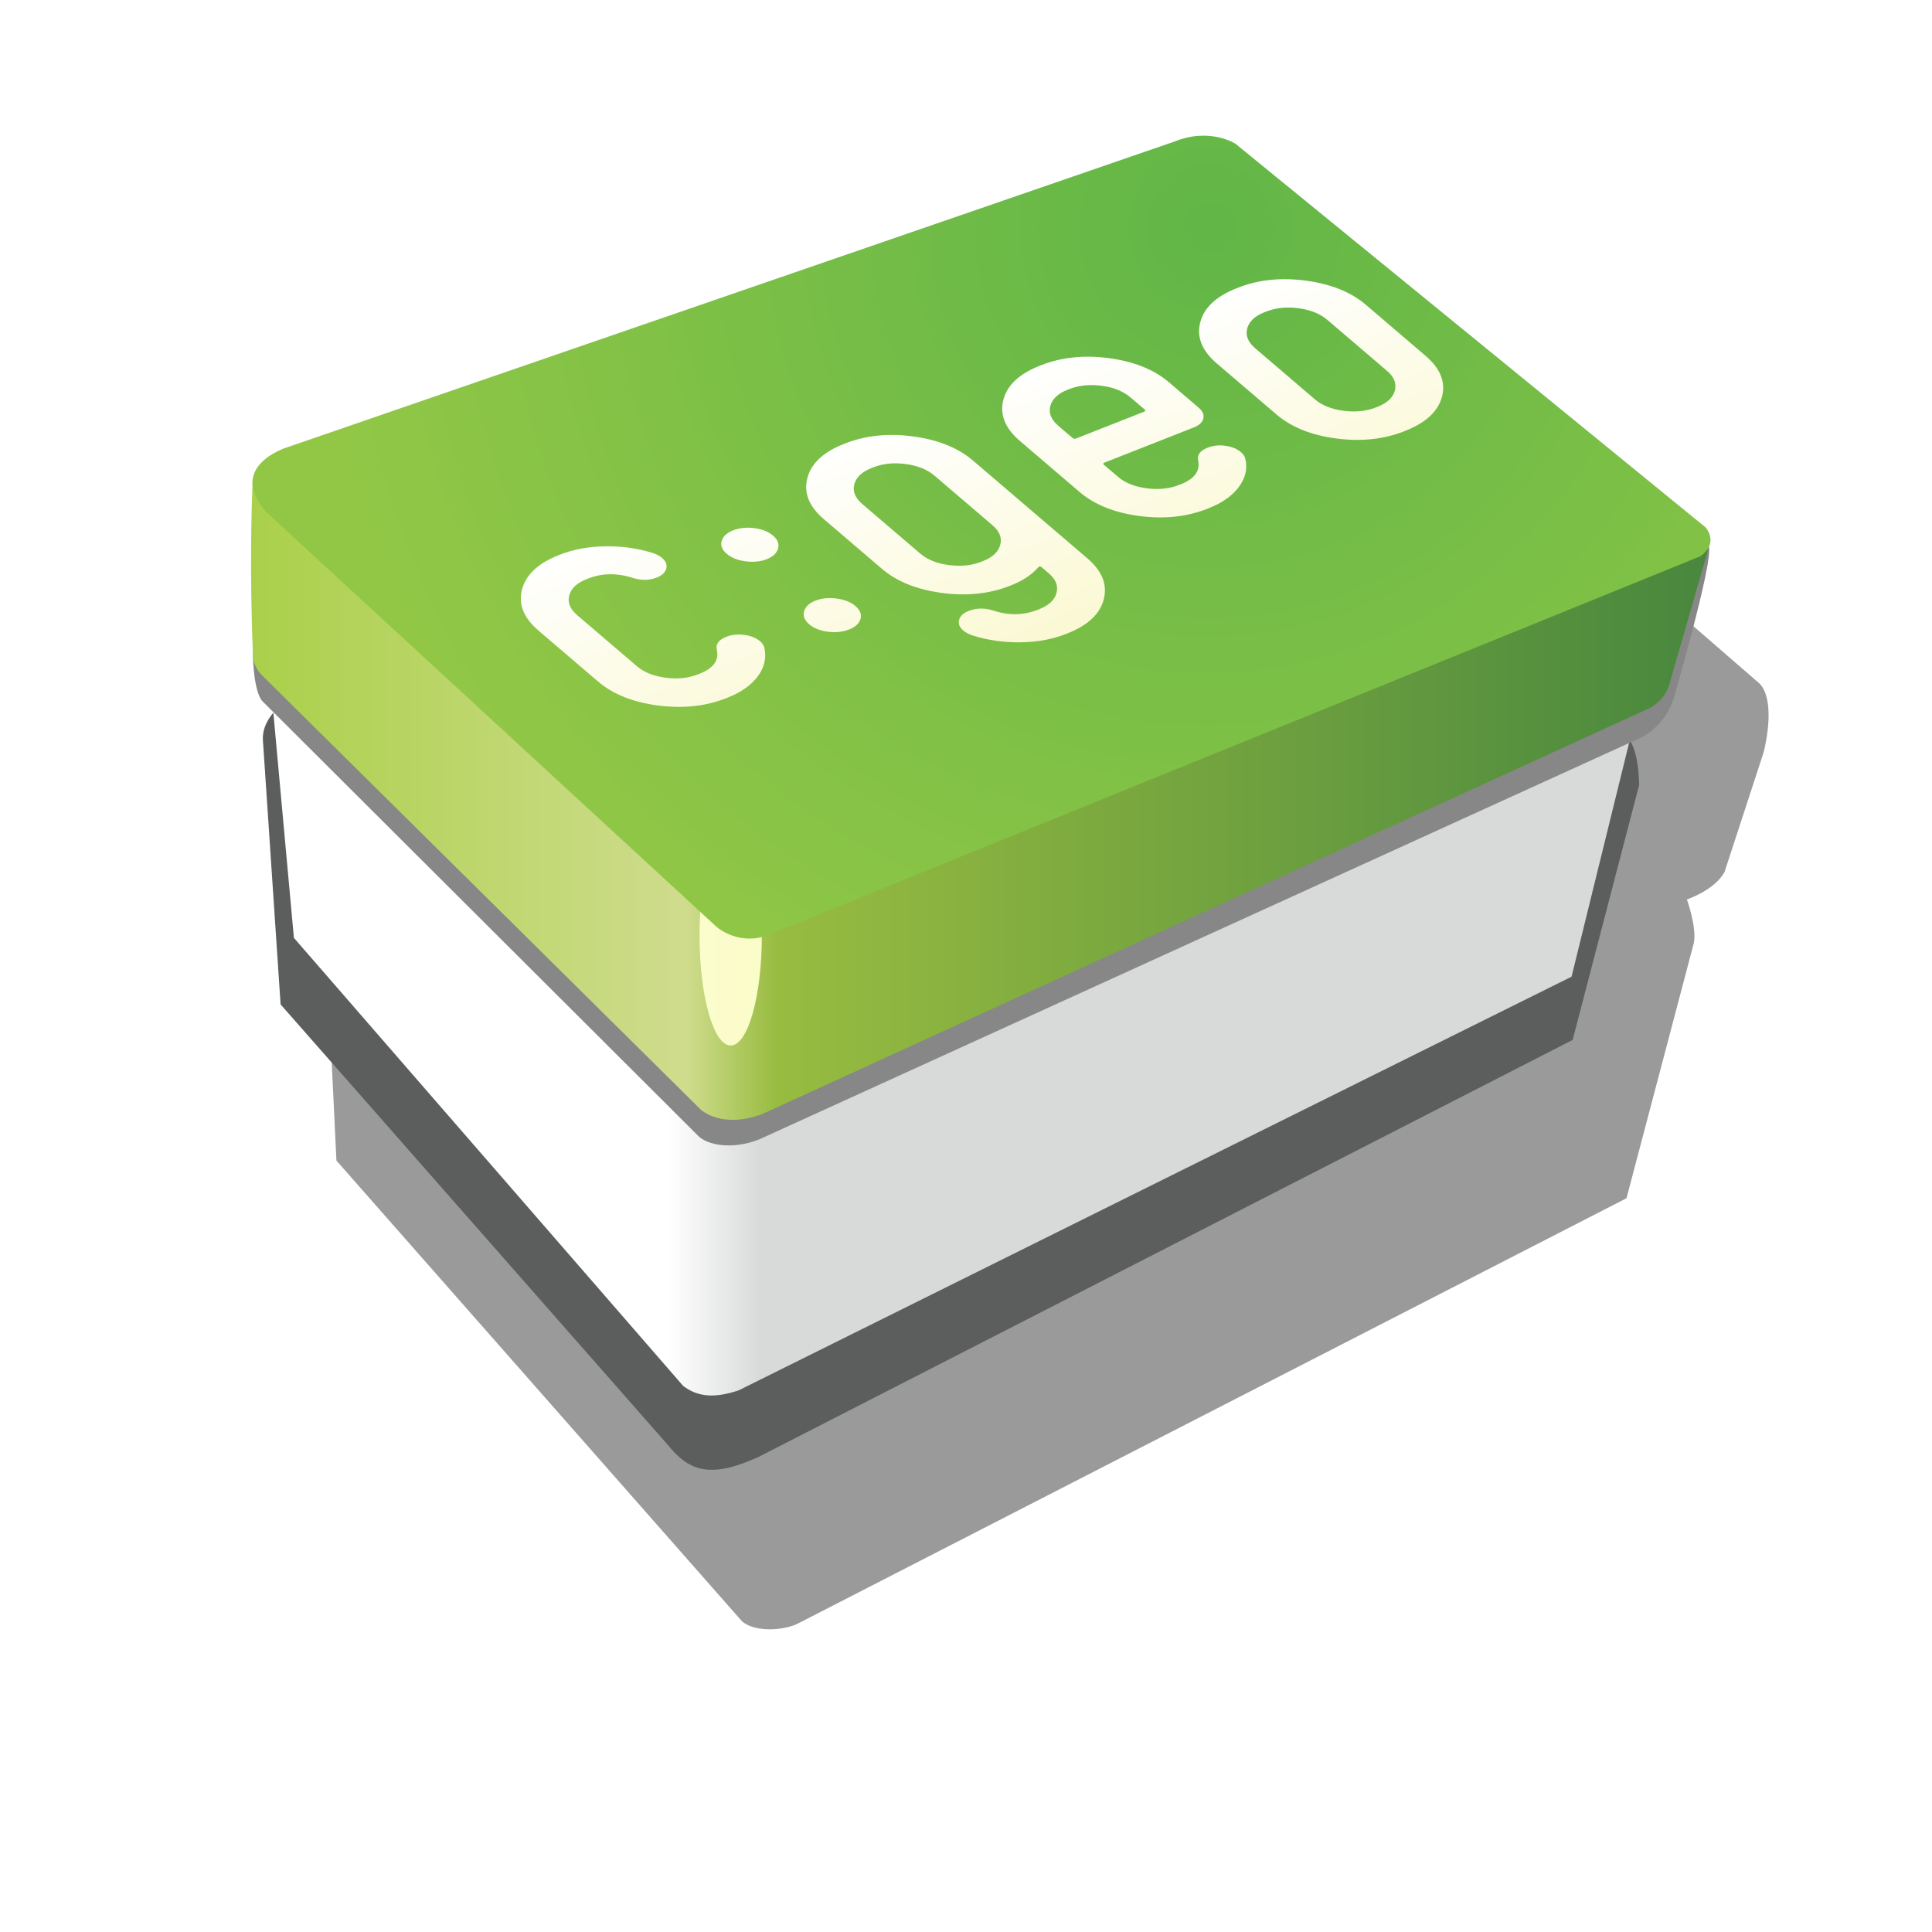 <?xml version="1.0" encoding="UTF-8" standalone="no"?>
<svg
   xmlns:dc="http://purl.org/dc/elements/1.1/"
   xmlns:cc="http://creativecommons.org/ns#"
   xmlns:rdf="http://www.w3.org/1999/02/22-rdf-syntax-ns#"
   xmlns:svg="http://www.w3.org/2000/svg"
   xmlns="http://www.w3.org/2000/svg"
   xmlns:xlink="http://www.w3.org/1999/xlink"
   xmlns:sodipodi="http://sodipodi.sourceforge.net/DTD/sodipodi-0.dtd"
   xmlns:inkscape="http://www.inkscape.org/namespaces/inkscape"
   id="svg2985"
   version="1.1"
   inkscape:version="1.0 (4035a4fb49, 2020-05-01)"
   width="512"
   height="512"
   sodipodi:docname="ic_launcher_foreground.svg"
   inkscape:export-filename="/home/peter/StudioProjects/cgeo/main/project/rawimages/ic_launcher_foreground.png"
   inkscape:export-xdpi="90"
   inkscape:export-ydpi="90">
  <defs
     id="defs2989">
    <linearGradient
       id="linearGradient3837">
      <stop
         style="stop-color:#fbf9d4;stop-opacity:1;"
         offset="0"
         id="stop3839" />
      <stop
         style="stop-color:#ffffff;stop-opacity:1;"
         offset="1"
         id="stop3841" />
    </linearGradient>
    <linearGradient
       id="linearGradient3936">
      <stop
         style="stop-color:#f7991d;stop-opacity:1;"
         offset="0"
         id="stop3938" />
      <stop
         style="stop-color:#f8b339;stop-opacity:1;"
         offset="1"
         id="stop3940" />
    </linearGradient>
    <linearGradient
       id="linearGradient3928">
      <stop
         id="stop3930"
         offset="0"
         style="stop-color:#000000;stop-opacity:0.128;" />
      <stop
         id="stop3932"
         offset="1"
         style="stop-color:#000000;stop-opacity:0.073;" />
    </linearGradient>
    <linearGradient
       id="linearGradient3863">
      <stop
         style="stop-color:#ffc34a;stop-opacity:1;"
         offset="0"
         id="stop3865" />
      <stop
         style="stop-color:#f9a62f;stop-opacity:1;"
         offset="1"
         id="stop3867" />
    </linearGradient>
    <linearGradient
       id="linearGradient3801">
      <stop
         style="stop-color:#ffffff;stop-opacity:0.1;"
         offset="0"
         id="stop3803" />
      <stop
         style="stop-color:#ffffff;stop-opacity:0;"
         offset="1"
         id="stop3805" />
    </linearGradient>
    <linearGradient
       id="linearGradient3890">
      <stop
         style="stop-color:#ffffff;stop-opacity:1;"
         offset="0"
         id="stop3892" />
      <stop
         id="stop3900"
         offset="0.292"
         style="stop-color:#ffffff;stop-opacity:1;" />
      <stop
         id="stop3898"
         offset="0.359"
         style="stop-color:#d8dada;stop-opacity:1;" />
      <stop
         style="stop-color:#d8dada;stop-opacity:1;"
         offset="1"
         id="stop3894" />
    </linearGradient>
    <linearGradient
       id="linearGradient3864">
      <stop
         style="stop-color:#aad04a;stop-opacity:1;"
         offset="0"
         id="stop3866" />
      <stop
         id="stop3872"
         offset="0.298"
         style="stop-color:#cfdc8d;stop-opacity:1;" />
      <stop
         style="stop-color:#98bc40;stop-opacity:1;"
         offset="0.36"
         id="stop3882" />
      <stop
         style="stop-color:#48873e;stop-opacity:1;"
         offset="1"
         id="stop3868" />
    </linearGradient>
    <linearGradient
       id="linearGradient3838">
      <stop
         style="stop-color:#61b647;stop-opacity:1;"
         offset="0"
         id="stop3840" />
      <stop
         style="stop-color:#92c746;stop-opacity:1;"
         offset="1"
         id="stop3842" />
    </linearGradient>
    <linearGradient
       id="linearGradient3828">
      <stop
         id="stop3830"
         offset="0"
         style="stop-color:#000000;stop-opacity:0.133;" />
      <stop
         id="stop3832"
         offset="1"
         style="stop-color:#000000;stop-opacity:0.111;" />
    </linearGradient>
    <linearGradient
       id="linearGradient3796">
      <stop
         style="stop-color:#000000;stop-opacity:0.056;"
         offset="0"
         id="stop3798" />
      <stop
         style="stop-color:#000000;stop-opacity:0.106;"
         offset="1"
         id="stop3800" />
    </linearGradient>
    <linearGradient
       inkscape:collect="always"
       xlink:href="#linearGradient3796"
       id="linearGradient3810"
       x1="335.739"
       y1="344.358"
       x2="496.041"
       y2="344.358"
       gradientUnits="userSpaceOnUse" />
    <linearGradient
       gradientTransform="translate(0,14)"
       inkscape:collect="always"
       xlink:href="#linearGradient3864"
       id="linearGradient3880"
       x1="66.473"
       y1="197.857"
       x2="453.377"
       y2="197.857"
       gradientUnits="userSpaceOnUse" />
    <linearGradient
       gradientTransform="translate(0,14)"
       inkscape:collect="always"
       xlink:href="#linearGradient3890"
       id="linearGradient3896"
       x1="70.627"
       y1="258.149"
       x2="435.788"
       y2="258.149"
       gradientUnits="userSpaceOnUse" />
    <filter
       inkscape:collect="always"
       id="filter3916"
       x="-0.738"
       width="2.476"
       y="-0.257"
       height="1.515">
      <feGaussianBlur
         inkscape:collect="always"
         stdDeviation="5.751"
         id="feGaussianBlur3918" />
    </filter>
    <radialGradient
       inkscape:collect="always"
       xlink:href="#linearGradient3838"
       id="radialGradient3922"
       cx="283.496"
       cy="-10.862"
       fx="283.496"
       fy="-10.862"
       r="193.2"
       gradientTransform="matrix(-0.664,1.029,-1.021,-0.659,497.869,-238.562)"
       gradientUnits="userSpaceOnUse" />
    <linearGradient
       inkscape:collect="always"
       xlink:href="#linearGradient3837"
       id="linearGradient3843"
       x1="72.744"
       y1="272.043"
       x2="73.038"
       y2="196.94"
       gradientUnits="userSpaceOnUse"
       gradientTransform="translate(-4.101,5.462)" />
    <filter
       id="filter4143"
       style="color-interpolation-filters:sRGB;"
       inkscape:label="Drop Shadow">
      <feFlood
         id="feFlood4145"
         flood-opacity="0.5"
         flood-color="rgb(255,255,255)"
         result="flood" />
      <feComposite
         in2="SourceGraphic"
         id="feComposite4147"
         in="flood"
         operator="in"
         result="composite1" />
      <feGaussianBlur
         id="feGaussianBlur4149"
         in="composite"
         stdDeviation="0.7"
         result="blur" />
      <feOffset
         id="feOffset4151"
         dx="1.5"
         dy="0"
         result="offset" />
      <feComposite
         in2="offset"
         id="feComposite4153"
         in="SourceGraphic"
         operator="over"
         result="fbSourceGraphic" />
      <feColorMatrix
         result="fbSourceGraphicAlpha"
         in="fbSourceGraphic"
         values="0 0 0 -1 0 0 0 0 -1 0 0 0 0 -1 0 0 0 0 1 0"
         id="feColorMatrix4297" />
      <feFlood
         id="feFlood4299"
         flood-opacity="0.4"
         flood-color="rgb(0,0,0)"
         result="flood"
         in="fbSourceGraphic" />
      <feComposite
         id="feComposite4301"
         in2="fbSourceGraphic"
         in="flood"
         operator="in"
         result="composite1" />
      <feGaussianBlur
         id="feGaussianBlur4303"
         in="composite"
         stdDeviation="0.8"
         result="blur" />
      <feOffset
         id="feOffset4305"
         dx="0.4"
         dy="-2.5"
         result="offset" />
      <feComposite
         id="feComposite4307"
         in2="offset"
         in="fbSourceGraphic"
         operator="over"
         result="composite2" />
    </filter>
    <linearGradient
       inkscape:collect="always"
       xlink:href="#linearGradient3837"
       id="linearGradient2045"
       gradientUnits="userSpaceOnUse"
       gradientTransform="translate(-4.101,5.462)"
       x1="72.744"
       y1="272.043"
       x2="73.038"
       y2="196.94" />
    <linearGradient
       inkscape:collect="always"
       xlink:href="#linearGradient3837"
       id="linearGradient2047"
       gradientUnits="userSpaceOnUse"
       gradientTransform="translate(-4.101,5.462)"
       x1="72.744"
       y1="272.043"
       x2="73.038"
       y2="196.94" />
    <linearGradient
       inkscape:collect="always"
       xlink:href="#linearGradient3837"
       id="linearGradient2049"
       gradientUnits="userSpaceOnUse"
       gradientTransform="translate(-4.101,5.462)"
       x1="72.744"
       y1="272.043"
       x2="73.038"
       y2="196.94" />
    <linearGradient
       inkscape:collect="always"
       xlink:href="#linearGradient3837"
       id="linearGradient2051"
       gradientUnits="userSpaceOnUse"
       gradientTransform="translate(-4.101,5.462)"
       x1="72.744"
       y1="272.043"
       x2="73.038"
       y2="196.94" />
    <linearGradient
       inkscape:collect="always"
       xlink:href="#linearGradient3837"
       id="linearGradient2053"
       gradientUnits="userSpaceOnUse"
       gradientTransform="translate(-4.101,5.462)"
       x1="72.744"
       y1="272.043"
       x2="73.038"
       y2="196.94" />
  </defs>
  <sodipodi:namedview
     pagecolor="#ffffff"
     bordercolor="#666666"
     borderopacity="1"
     objecttolerance="10"
     gridtolerance="10"
     guidetolerance="10"
     inkscape:pageopacity="0"
     inkscape:pageshadow="2"
     inkscape:window-width="1853"
     inkscape:window-height="1025"
     id="namedview2987"
     showgrid="false"
     inkscape:zoom="1.0447621"
     inkscape:cx="213.3757"
     inkscape:cy="243.52556"
     inkscape:window-x="67"
     inkscape:window-y="27"
     inkscape:window-maximized="1"
     inkscape:current-layer="svg2985"
     inkscape:snap-bbox="false"
     inkscape:snap-nodes="true"
     inkscape:bbox-nodes="false"
     inkscape:bbox-paths="false"
     inkscape:object-nodes="true"
     inkscape:object-paths="true"
     inkscape:snap-global="false"
     inkscape:document-rotation="0" />
  <path
     style="fill:#000000;fill-opacity:0.398;stroke:none"
     d="m 442.884,160.844 23.485,20.367 c 2.792,2.939 2.978,9.951 1.039,18.081 l -10.391,31.798 c -2.645,4.85 -9.976,7.274 -9.976,7.274 0,0 2.605,7.169 1.87,11.431 L 431.038,317.547 211.986,429.983 c -4.409,2.498 -13.15,2.549 -15.795,-0.831 L 89.159,307.571 86.041,242.936 Z"
     id="path3924"
     inkscape:connector-curvature="0"
     sodipodi:nodetypes="cccccccccccc"
     inkscape:export-xdpi="90"
     inkscape:export-ydpi="90" />
  <path
     style="fill:#5c5d5d;fill-opacity:1;stroke:none"
     d="m 423.825,189.467 c 9.405,3.527 10.287,11.169 10.581,18.517 l -17.635,67.6 -215.734,110.512 c -13.232,6.036 -18.603,3.527 -24.101,-3.233 L 74.361,266.179 69.658,195.933 c -0.208,-7.482 9.405,-12.344 9.405,-12.344 z"
     id="path3920"
     inkscape:connector-curvature="0"
     sodipodi:nodetypes="ccccccccc" />
  <path
     style="fill:url(#linearGradient3896);fill-opacity:1;stroke:none;stroke-width:1px;stroke-linecap:butt;stroke-linejoin:miter;stroke-opacity:1"
     d="m 435.288,182.413 -18.811,76.418 -220.73,109.63 c -6.235,2.078 -10.747,1.838 -14.696,-1.176 L 77.887,248.544 71.127,174.478 Z"
     id="path3884"
     inkscape:connector-curvature="0"
     sodipodi:nodetypes="ccccccc" />
  <path
     style="fill:#868786;fill-opacity:1;stroke:none"
     d="m 452.877,144.924 c 1.176,3.968 -9.359,40.282 -9.359,40.282 -2.494,7.586 -8.671,10.287 -8.671,10.287 L 201.332,301.89 c -7.17,2.91 -14.013,1.627 -16.459,-1.029 L 69.364,185.646 c -2.39,-3.325 -2.351,-12.932 -2.351,-12.932 z"
     id="path3818"
     inkscape:connector-curvature="0"
     sodipodi:nodetypes="cccccccc" />
  <path
     style="fill:url(#linearGradient3880);fill-opacity:1;stroke:none"
     d="m 452.877,144.924 -10.535,36.608 c -1.361,4.47 -5.29,6.172 -5.29,6.172 l -235.132,107.573 c -10.703,3.949 -16.165,-1.176 -16.165,-1.176 L 69.658,179.18 c -3.117,-2.91 -2.645,-6.466 -2.645,-6.466 0,0 -1.053,-22.112 -0.039,-45.771 z"
     id="path3816"
     inkscape:connector-curvature="0"
     sodipodi:nodetypes="ccccccccc" />
  <ellipse
     style="fill:#ffffd0;fill-opacity:0.944;stroke:none;filter:url(#filter3916)"
     id="path3902"
     transform="matrix(0.883,0,0,1.087,29.762,1.556)"
     cx="185.592"
     cy="226.65"
     rx="9.352"
     ry="26.81" />
  <path
     style="fill:url(#radialGradient3922);fill-opacity:1;stroke:none;stroke-width:1px;stroke-linecap:butt;stroke-linejoin:miter;stroke-opacity:1"
     d="M 327.421,38.101 452.041,139.796 c 3.527,4.703 -1.47,7.642 -1.47,7.642 l -246.007,99.931 c -5.771,2.8 -11.578,0.834 -14.696,-1.763 L 70.54,135.681 c -10.581,-12.051 5.29,-17.047 5.29,-17.047 L 311.256,37.513 c 9.405,-3.821 16.165,0.588 16.165,0.588 z"
     id="path3814"
     inkscape:connector-curvature="0"
     sodipodi:nodetypes="ccccccccc" />
  <g
     transform="matrix(1.049,-0.413,0.764,0.653,0,14)"
     style="font-style:normal;font-variant:normal;font-weight:normal;font-stretch:normal;font-size:27.524px;line-height:125%;font-family:'232MKSDRoundMedium';-inkscape-font-specification:'232MKSDRoundMedium';letter-spacing:0px;word-spacing:0px;fill:url(#linearGradient3843);fill-opacity:1;stroke:none;filter:url(#filter4143)"
     id="text3833">
    <path
       d="m 9.896,251.443 c -1.651,3.04 -3.947,5.435 -6.887,7.185 -2.94,1.75 -6.128,2.625 -9.563,2.625 h -0.396 c -5.153,0 -9.562,-1.816 -13.228,-5.449 -3.666,-3.633 -5.499,-8.025 -5.499,-13.178 v -20.711 c -6e-6,-5.151 1.833,-9.56 5.499,-13.227 3.666,-3.667 8.075,-5.5 13.228,-5.501 h 0.396 c 3.369,6e-5 6.523,0.875 9.463,2.626 2.94,1.751 5.236,4.113 6.887,7.087 0.397,0.726 0.596,1.518 0.596,2.377 -4.2e-5,1.321 -0.479,2.46 -1.438,3.419 -0.959,0.959 -2.098,1.438 -3.419,1.438 -1.915,4e-5 -3.335,-0.859 -4.261,-2.576 -1.718,-3.105 -4.327,-4.657 -7.829,-4.657 h -0.396 c -2.443,4e-5 -4.54,0.875 -6.291,2.625 -1.751,1.75 -2.626,3.88 -2.626,6.39 v 20.711 c -1.6e-5,2.443 0.875,4.54 2.626,6.291 1.751,1.751 3.848,2.626 6.291,2.626 h 0.396 c 3.502,1e-5 6.111,-1.586 7.829,-4.757 0.925,-1.718 2.346,-2.576 4.261,-2.576 1.387,2e-5 2.559,0.479 3.517,1.436 0.958,0.958 1.436,2.131 1.436,3.52 -4.3e-5,0.792 -0.198,1.551 -0.593,2.277 z"
       style="font-size:99.088px;fill:url(#linearGradient2045)"
       id="path4310" />
    <path
       d="m 34.109,221.222 c -1.8e-5,1.585 -0.578,2.955 -1.733,4.111 -1.155,1.156 -2.526,1.734 -4.113,1.734 -1.585,3e-5 -2.955,-0.578 -4.111,-1.734 -1.156,-1.156 -1.734,-2.526 -1.734,-4.111 -6e-6,-1.651 0.578,-3.038 1.734,-4.161 1.156,-1.123 2.526,-1.684 4.111,-1.684 1.587,5e-5 2.957,0.561 4.113,1.684 1.155,1.123 1.733,2.51 1.733,4.161 z m 0,28.537 c -1.8e-5,1.651 -0.578,3.039 -1.733,4.162 -1.155,1.124 -2.526,1.686 -4.113,1.686 -1.585,0 -2.955,-0.562 -4.111,-1.686 -1.156,-1.124 -1.734,-2.511 -1.734,-4.162 -6e-6,-1.585 0.578,-2.955 1.734,-4.111 1.156,-1.156 2.526,-1.734 4.111,-1.734 1.587,1e-5 2.957,0.578 4.113,1.734 1.155,1.156 1.733,2.526 1.733,4.111 z"
       style="font-size:99.088px;fill:url(#linearGradient2047)"
       id="path4312" />
    <path
       d="m 83.877,261.849 c -4.3e-5,5.153 -1.817,9.562 -5.451,13.228 -3.634,3.666 -8.027,5.499 -13.18,5.499 h -0.396 c -3.435,-2e-5 -6.622,-0.892 -9.562,-2.675 -2.939,-1.783 -5.234,-4.161 -6.885,-7.135 -0.397,-0.726 -0.596,-1.518 -0.596,-2.377 -7e-6,-1.322 0.479,-2.462 1.436,-3.42 0.958,-0.958 2.098,-1.436 3.42,-1.436 1.982,0 3.435,0.859 4.361,2.576 1.651,3.105 4.26,4.657 7.826,4.657 h 0.396 c 2.445,-1e-5 4.543,-0.875 6.293,-2.626 1.75,-1.751 2.625,-3.848 2.625,-6.291 v -2.576 c -3.4e-5,-0.331 -0.164,-0.429 -0.493,-0.296 -2.643,1.387 -5.451,2.08 -8.425,2.08 h -0.396 c -5.153,0 -9.546,-1.833 -13.178,-5.499 -3.633,-3.666 -5.449,-8.075 -5.449,-13.228 v -20.115 c -6e-6,-5.153 1.816,-9.562 5.449,-13.228 3.633,-3.666 8.025,-5.499 13.178,-5.499 h 0.396 c 5.153,6e-5 9.546,1.833 13.18,5.499 3.634,3.666 5.451,8.075 5.451,13.228 z m -9.713,-19.519 v -20.115 c -3.4e-5,-2.51 -0.875,-4.64 -2.625,-6.391 -1.75,-1.751 -3.847,-2.626 -6.293,-2.626 h -0.396 c -2.443,5e-5 -4.54,0.875 -6.291,2.626 -1.751,1.751 -2.626,3.881 -2.626,6.391 v 20.115 c -1.6e-5,2.443 0.875,4.54 2.626,6.291 1.751,1.751 3.848,2.626 6.291,2.626 h 0.396 c 2.445,1e-5 4.543,-0.875 6.293,-2.626 1.75,-1.751 2.625,-3.848 2.625,-6.291 z"
       style="font-size:99.088px;fill:url(#linearGradient2049)"
       id="path4314" />
    <path
       d="m 133.614,232.22 c -4e-5,1.387 -0.463,2.56 -1.388,3.518 -0.925,0.959 -2.082,1.438 -3.468,1.438 h -22.492 c -0.397,2e-5 -0.596,0.165 -0.596,0.496 v 4.953 c -2e-5,2.443 0.875,4.54 2.626,6.291 1.751,1.751 3.848,2.626 6.291,2.626 h 0.396 c 3.502,1e-5 6.111,-1.552 7.829,-4.657 0.925,-1.718 2.346,-2.576 4.261,-2.576 1.387,2e-5 2.543,0.479 3.468,1.436 0.925,0.958 1.388,2.098 1.388,3.42 -4e-5,0.859 -0.199,1.651 -0.596,2.377 -1.585,2.974 -3.847,5.335 -6.787,7.085 -2.94,1.75 -6.128,2.625 -9.563,2.625 h -0.396 c -5.153,0 -9.546,-1.816 -13.178,-5.449 -3.633,-3.633 -5.449,-8.025 -5.449,-13.178 v -20.711 c -6e-6,-5.151 1.816,-9.56 5.449,-13.227 3.633,-3.667 8.025,-5.5 13.178,-5.501 h 0.396 c 5.153,6e-5 9.546,1.834 13.18,5.501 3.634,3.667 5.451,8.076 5.451,13.227 z m -9.713,-5.349 v -4.956 c -4e-5,-2.51 -0.875,-4.64 -2.625,-6.39 -1.75,-1.75 -3.847,-2.625 -6.293,-2.625 h -0.396 c -2.443,4e-5 -4.54,0.875 -6.291,2.625 -1.751,1.75 -2.626,3.88 -2.626,6.39 v 4.956 c -2e-5,0.331 0.199,0.496 0.596,0.496 h 17.043 c 0.395,3e-5 0.593,-0.165 0.593,-0.496 z"
       style="font-size:99.088px;fill:url(#linearGradient2051)"
       id="path4316" />
    <path
       d="m 183.352,242.625 c -4e-5,5.153 -1.817,9.546 -5.451,13.178 -3.634,3.633 -8.027,5.449 -13.18,5.449 h -0.396 c -5.153,0 -9.546,-1.816 -13.178,-5.449 -3.633,-3.633 -5.449,-8.025 -5.449,-13.178 v -20.711 c 0,-5.151 1.816,-9.56 5.449,-13.227 3.633,-3.667 8.025,-5.5 13.178,-5.501 h 0.396 c 5.153,6e-5 9.546,1.834 13.18,5.501 3.634,3.667 5.451,8.076 5.451,13.227 z m -9.713,0 v -20.711 c -3e-5,-2.51 -0.875,-4.64 -2.625,-6.39 -1.75,-1.75 -3.847,-2.625 -6.293,-2.625 h -0.396 c -2.443,4e-5 -4.54,0.875 -6.291,2.625 -1.751,1.75 -2.626,3.88 -2.626,6.39 v 20.711 c -1e-5,2.443 0.875,4.54 2.626,6.291 1.751,1.751 3.848,2.626 6.291,2.626 h 0.396 c 2.445,1e-5 4.543,-0.875 6.293,-2.626 1.75,-1.751 2.625,-3.848 2.625,-6.291 z"
       style="font-size:99.088px;fill:url(#linearGradient2053)"
       id="path4318" />
  </g>
</svg>
